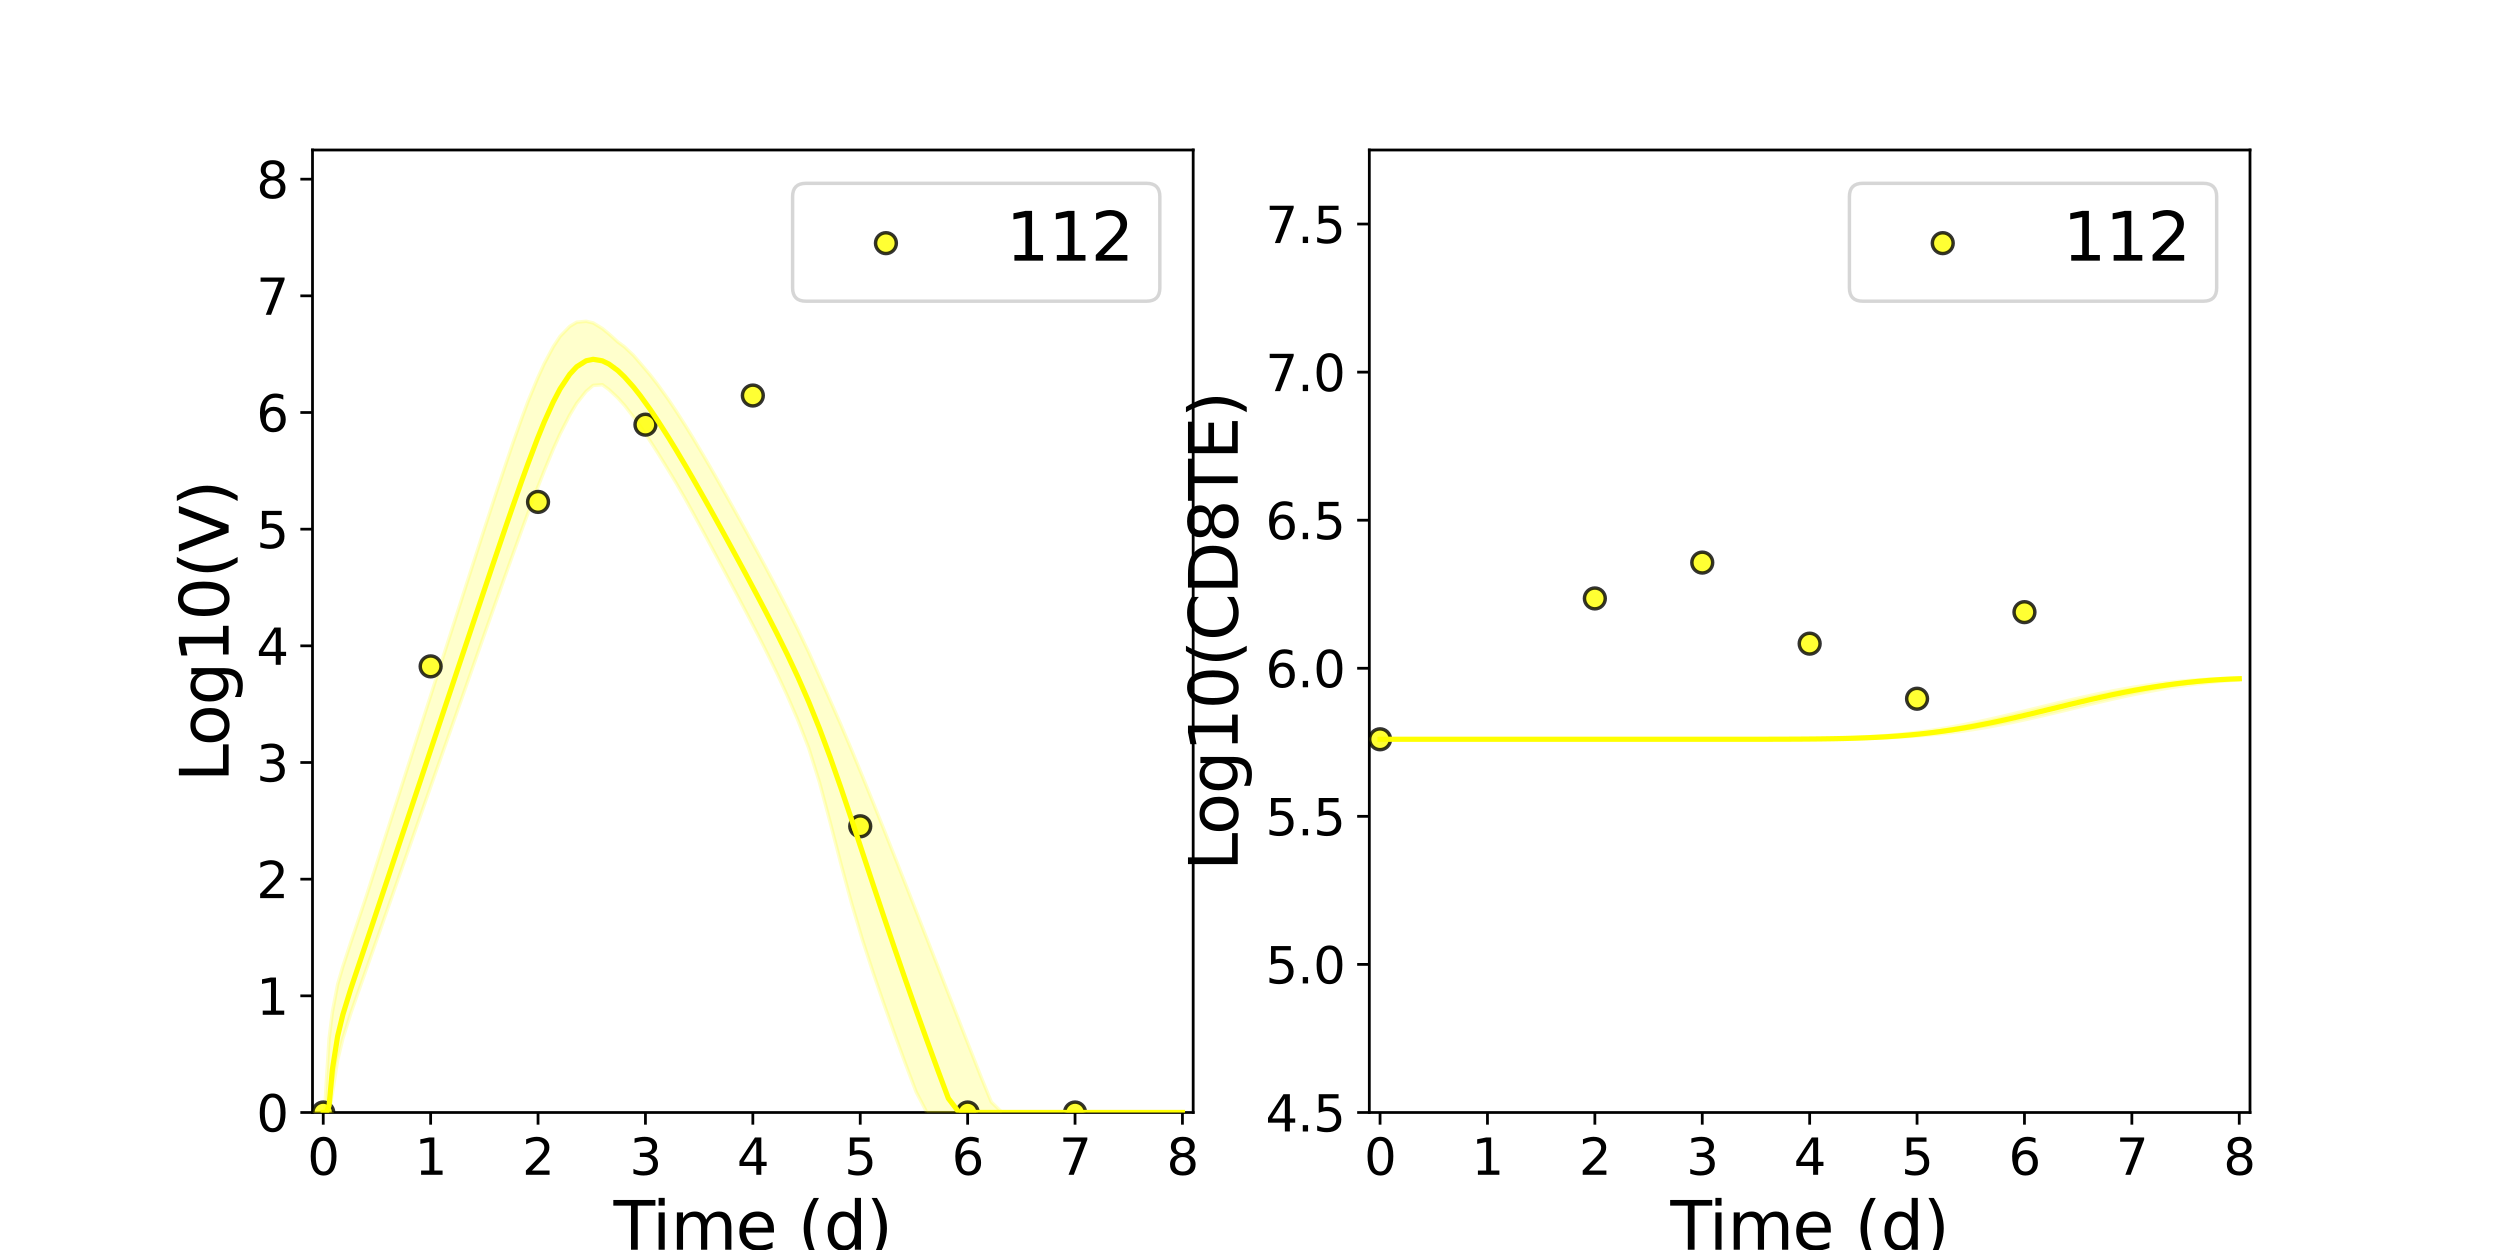 <?xml version="1.0" encoding="utf-8" standalone="no"?>
<!DOCTYPE svg PUBLIC "-//W3C//DTD SVG 1.1//EN"
  "http://www.w3.org/Graphics/SVG/1.1/DTD/svg11.dtd">
<svg xmlns:xlink="http://www.w3.org/1999/xlink" width="720pt" height="360pt" viewBox="0 0 720 360" xmlns="http://www.w3.org/2000/svg" version="1.1">
 <defs>
  <style type="text/css">*{stroke-linejoin: round; stroke-linecap: butt}</style>
 </defs>
 <g id="figure_1">
  <g id="patch_1">
   <path d="M 0 360 
L 720 360 
L 720 0 
L 0 0 
z
" style="fill: #ffffff"/>
  </g>
  <g id="axes_1">
   <g id="patch_2">
    <path d="M 90 320.4 
L 343.636 320.4 
L 343.636 43.2 
L 90 43.2 
z
" style="fill: #ffffff"/>
   </g>
   <g id="matplotlib.axis_1">
    <g id="xtick_1">
     <g id="line2d_1">
      <defs>
       <path id="m3a9ca59be4" d="M 0 0 
L 0 3.5 
" style="stroke: #000000; stroke-width: 0.8"/>
      </defs>
      <g>
       <use xlink:href="#m3a9ca59be4" x="93.093" y="320.4" style="stroke: #000000; stroke-width: 0.8"/>
      </g>
     </g>
     <g id="text_1">
      <!-- 0 -->
      <g transform="translate(88.512 338.342) scale(0.144 -0.144)">
       <defs>
        <path id="DejaVuSans-30" d="M 2034 4250 
Q 1547 4250 1301 3770 
Q 1056 3291 1056 2328 
Q 1056 1369 1301 889 
Q 1547 409 2034 409 
Q 2525 409 2770 889 
Q 3016 1369 3016 2328 
Q 3016 3291 2770 3770 
Q 2525 4250 2034 4250 
z
M 2034 4750 
Q 2819 4750 3233 4129 
Q 3647 3509 3647 2328 
Q 3647 1150 3233 529 
Q 2819 -91 2034 -91 
Q 1250 -91 836 529 
Q 422 1150 422 2328 
Q 422 3509 836 4129 
Q 1250 4750 2034 4750 
z
" transform="scale(0.016)"/>
       </defs>
       <use xlink:href="#DejaVuSans-30"/>
      </g>
     </g>
    </g>
    <g id="xtick_2">
     <g id="line2d_2">
      <g>
       <use xlink:href="#m3a9ca59be4" x="124.024" y="320.4" style="stroke: #000000; stroke-width: 0.8"/>
      </g>
     </g>
     <g id="text_2">
      <!-- 1 -->
      <g transform="translate(119.443 338.342) scale(0.144 -0.144)">
       <defs>
        <path id="DejaVuSans-31" d="M 794 531 
L 1825 531 
L 1825 4091 
L 703 3866 
L 703 4441 
L 1819 4666 
L 2450 4666 
L 2450 531 
L 3481 531 
L 3481 0 
L 794 0 
L 794 531 
z
" transform="scale(0.016)"/>
       </defs>
       <use xlink:href="#DejaVuSans-31"/>
      </g>
     </g>
    </g>
    <g id="xtick_3">
     <g id="line2d_3">
      <g>
       <use xlink:href="#m3a9ca59be4" x="154.956" y="320.4" style="stroke: #000000; stroke-width: 0.8"/>
      </g>
     </g>
     <g id="text_3">
      <!-- 2 -->
      <g transform="translate(150.375 338.342) scale(0.144 -0.144)">
       <defs>
        <path id="DejaVuSans-32" d="M 1228 531 
L 3431 531 
L 3431 0 
L 469 0 
L 469 531 
Q 828 903 1448 1529 
Q 2069 2156 2228 2338 
Q 2531 2678 2651 2914 
Q 2772 3150 2772 3378 
Q 2772 3750 2511 3984 
Q 2250 4219 1831 4219 
Q 1534 4219 1204 4116 
Q 875 4013 500 3803 
L 500 4441 
Q 881 4594 1212 4672 
Q 1544 4750 1819 4750 
Q 2544 4750 2975 4387 
Q 3406 4025 3406 3419 
Q 3406 3131 3298 2873 
Q 3191 2616 2906 2266 
Q 2828 2175 2409 1742 
Q 1991 1309 1228 531 
z
" transform="scale(0.016)"/>
       </defs>
       <use xlink:href="#DejaVuSans-32"/>
      </g>
     </g>
    </g>
    <g id="xtick_4">
     <g id="line2d_4">
      <g>
       <use xlink:href="#m3a9ca59be4" x="185.887" y="320.4" style="stroke: #000000; stroke-width: 0.8"/>
      </g>
     </g>
     <g id="text_4">
      <!-- 3 -->
      <g transform="translate(181.306 338.342) scale(0.144 -0.144)">
       <defs>
        <path id="DejaVuSans-33" d="M 2597 2516 
Q 3050 2419 3304 2112 
Q 3559 1806 3559 1356 
Q 3559 666 3084 287 
Q 2609 -91 1734 -91 
Q 1441 -91 1130 -33 
Q 819 25 488 141 
L 488 750 
Q 750 597 1062 519 
Q 1375 441 1716 441 
Q 2309 441 2620 675 
Q 2931 909 2931 1356 
Q 2931 1769 2642 2001 
Q 2353 2234 1838 2234 
L 1294 2234 
L 1294 2753 
L 1863 2753 
Q 2328 2753 2575 2939 
Q 2822 3125 2822 3475 
Q 2822 3834 2567 4026 
Q 2313 4219 1838 4219 
Q 1578 4219 1281 4162 
Q 984 4106 628 3988 
L 628 4550 
Q 988 4650 1302 4700 
Q 1616 4750 1894 4750 
Q 2613 4750 3031 4423 
Q 3450 4097 3450 3541 
Q 3450 3153 3228 2886 
Q 3006 2619 2597 2516 
z
" transform="scale(0.016)"/>
       </defs>
       <use xlink:href="#DejaVuSans-33"/>
      </g>
     </g>
    </g>
    <g id="xtick_5">
     <g id="line2d_5">
      <g>
       <use xlink:href="#m3a9ca59be4" x="216.818" y="320.4" style="stroke: #000000; stroke-width: 0.8"/>
      </g>
     </g>
     <g id="text_5">
      <!-- 4 -->
      <g transform="translate(212.237 338.342) scale(0.144 -0.144)">
       <defs>
        <path id="DejaVuSans-34" d="M 2419 4116 
L 825 1625 
L 2419 1625 
L 2419 4116 
z
M 2253 4666 
L 3047 4666 
L 3047 1625 
L 3713 1625 
L 3713 1100 
L 3047 1100 
L 3047 0 
L 2419 0 
L 2419 1100 
L 313 1100 
L 313 1709 
L 2253 4666 
z
" transform="scale(0.016)"/>
       </defs>
       <use xlink:href="#DejaVuSans-34"/>
      </g>
     </g>
    </g>
    <g id="xtick_6">
     <g id="line2d_6">
      <g>
       <use xlink:href="#m3a9ca59be4" x="247.749" y="320.4" style="stroke: #000000; stroke-width: 0.8"/>
      </g>
     </g>
     <g id="text_6">
      <!-- 5 -->
      <g transform="translate(243.168 338.342) scale(0.144 -0.144)">
       <defs>
        <path id="DejaVuSans-35" d="M 691 4666 
L 3169 4666 
L 3169 4134 
L 1269 4134 
L 1269 2991 
Q 1406 3038 1543 3061 
Q 1681 3084 1819 3084 
Q 2600 3084 3056 2656 
Q 3513 2228 3513 1497 
Q 3513 744 3044 326 
Q 2575 -91 1722 -91 
Q 1428 -91 1123 -41 
Q 819 9 494 109 
L 494 744 
Q 775 591 1075 516 
Q 1375 441 1709 441 
Q 2250 441 2565 725 
Q 2881 1009 2881 1497 
Q 2881 1984 2565 2268 
Q 2250 2553 1709 2553 
Q 1456 2553 1204 2497 
Q 953 2441 691 2322 
L 691 4666 
z
" transform="scale(0.016)"/>
       </defs>
       <use xlink:href="#DejaVuSans-35"/>
      </g>
     </g>
    </g>
    <g id="xtick_7">
     <g id="line2d_7">
      <g>
       <use xlink:href="#m3a9ca59be4" x="278.681" y="320.4" style="stroke: #000000; stroke-width: 0.8"/>
      </g>
     </g>
     <g id="text_7">
      <!-- 6 -->
      <g transform="translate(274.1 338.342) scale(0.144 -0.144)">
       <defs>
        <path id="DejaVuSans-36" d="M 2113 2584 
Q 1688 2584 1439 2293 
Q 1191 2003 1191 1497 
Q 1191 994 1439 701 
Q 1688 409 2113 409 
Q 2538 409 2786 701 
Q 3034 994 3034 1497 
Q 3034 2003 2786 2293 
Q 2538 2584 2113 2584 
z
M 3366 4563 
L 3366 3988 
Q 3128 4100 2886 4159 
Q 2644 4219 2406 4219 
Q 1781 4219 1451 3797 
Q 1122 3375 1075 2522 
Q 1259 2794 1537 2939 
Q 1816 3084 2150 3084 
Q 2853 3084 3261 2657 
Q 3669 2231 3669 1497 
Q 3669 778 3244 343 
Q 2819 -91 2113 -91 
Q 1303 -91 875 529 
Q 447 1150 447 2328 
Q 447 3434 972 4092 
Q 1497 4750 2381 4750 
Q 2619 4750 2861 4703 
Q 3103 4656 3366 4563 
z
" transform="scale(0.016)"/>
       </defs>
       <use xlink:href="#DejaVuSans-36"/>
      </g>
     </g>
    </g>
    <g id="xtick_8">
     <g id="line2d_8">
      <g>
       <use xlink:href="#m3a9ca59be4" x="309.612" y="320.4" style="stroke: #000000; stroke-width: 0.8"/>
      </g>
     </g>
     <g id="text_8">
      <!-- 7 -->
      <g transform="translate(305.031 338.342) scale(0.144 -0.144)">
       <defs>
        <path id="DejaVuSans-37" d="M 525 4666 
L 3525 4666 
L 3525 4397 
L 1831 0 
L 1172 0 
L 2766 4134 
L 525 4134 
L 525 4666 
z
" transform="scale(0.016)"/>
       </defs>
       <use xlink:href="#DejaVuSans-37"/>
      </g>
     </g>
    </g>
    <g id="xtick_9">
     <g id="line2d_9">
      <g>
       <use xlink:href="#m3a9ca59be4" x="340.543" y="320.4" style="stroke: #000000; stroke-width: 0.8"/>
      </g>
     </g>
     <g id="text_9">
      <!-- 8 -->
      <g transform="translate(335.962 338.342) scale(0.144 -0.144)">
       <defs>
        <path id="DejaVuSans-38" d="M 2034 2216 
Q 1584 2216 1326 1975 
Q 1069 1734 1069 1313 
Q 1069 891 1326 650 
Q 1584 409 2034 409 
Q 2484 409 2743 651 
Q 3003 894 3003 1313 
Q 3003 1734 2745 1975 
Q 2488 2216 2034 2216 
z
M 1403 2484 
Q 997 2584 770 2862 
Q 544 3141 544 3541 
Q 544 4100 942 4425 
Q 1341 4750 2034 4750 
Q 2731 4750 3128 4425 
Q 3525 4100 3525 3541 
Q 3525 3141 3298 2862 
Q 3072 2584 2669 2484 
Q 3125 2378 3379 2068 
Q 3634 1759 3634 1313 
Q 3634 634 3220 271 
Q 2806 -91 2034 -91 
Q 1263 -91 848 271 
Q 434 634 434 1313 
Q 434 1759 690 2068 
Q 947 2378 1403 2484 
z
M 1172 3481 
Q 1172 3119 1398 2916 
Q 1625 2713 2034 2713 
Q 2441 2713 2670 2916 
Q 2900 3119 2900 3481 
Q 2900 3844 2670 4047 
Q 2441 4250 2034 4250 
Q 1625 4250 1398 4047 
Q 1172 3844 1172 3481 
z
" transform="scale(0.016)"/>
       </defs>
       <use xlink:href="#DejaVuSans-38"/>
      </g>
     </g>
    </g>
    <g id="text_10">
     <!-- Time (d) -->
     <g transform="translate(176.693 359.925) scale(0.192 -0.192)">
      <defs>
       <path id="DejaVuSans-54" d="M -19 4666 
L 3928 4666 
L 3928 4134 
L 2272 4134 
L 2272 0 
L 1638 0 
L 1638 4134 
L -19 4134 
L -19 4666 
z
" transform="scale(0.016)"/>
       <path id="DejaVuSans-69" d="M 603 3500 
L 1178 3500 
L 1178 0 
L 603 0 
L 603 3500 
z
M 603 4863 
L 1178 4863 
L 1178 4134 
L 603 4134 
L 603 4863 
z
" transform="scale(0.016)"/>
       <path id="DejaVuSans-6d" d="M 3328 2828 
Q 3544 3216 3844 3400 
Q 4144 3584 4550 3584 
Q 5097 3584 5394 3201 
Q 5691 2819 5691 2113 
L 5691 0 
L 5113 0 
L 5113 2094 
Q 5113 2597 4934 2840 
Q 4756 3084 4391 3084 
Q 3944 3084 3684 2787 
Q 3425 2491 3425 1978 
L 3425 0 
L 2847 0 
L 2847 2094 
Q 2847 2600 2669 2842 
Q 2491 3084 2119 3084 
Q 1678 3084 1418 2786 
Q 1159 2488 1159 1978 
L 1159 0 
L 581 0 
L 581 3500 
L 1159 3500 
L 1159 2956 
Q 1356 3278 1631 3431 
Q 1906 3584 2284 3584 
Q 2666 3584 2933 3390 
Q 3200 3197 3328 2828 
z
" transform="scale(0.016)"/>
       <path id="DejaVuSans-65" d="M 3597 1894 
L 3597 1613 
L 953 1613 
Q 991 1019 1311 708 
Q 1631 397 2203 397 
Q 2534 397 2845 478 
Q 3156 559 3463 722 
L 3463 178 
Q 3153 47 2828 -22 
Q 2503 -91 2169 -91 
Q 1331 -91 842 396 
Q 353 884 353 1716 
Q 353 2575 817 3079 
Q 1281 3584 2069 3584 
Q 2775 3584 3186 3129 
Q 3597 2675 3597 1894 
z
M 3022 2063 
Q 3016 2534 2758 2815 
Q 2500 3097 2075 3097 
Q 1594 3097 1305 2825 
Q 1016 2553 972 2059 
L 3022 2063 
z
" transform="scale(0.016)"/>
       <path id="DejaVuSans-20" transform="scale(0.016)"/>
       <path id="DejaVuSans-28" d="M 1984 4856 
Q 1566 4138 1362 3434 
Q 1159 2731 1159 2009 
Q 1159 1288 1364 580 
Q 1569 -128 1984 -844 
L 1484 -844 
Q 1016 -109 783 600 
Q 550 1309 550 2009 
Q 550 2706 781 3412 
Q 1013 4119 1484 4856 
L 1984 4856 
z
" transform="scale(0.016)"/>
       <path id="DejaVuSans-64" d="M 2906 2969 
L 2906 4863 
L 3481 4863 
L 3481 0 
L 2906 0 
L 2906 525 
Q 2725 213 2448 61 
Q 2172 -91 1784 -91 
Q 1150 -91 751 415 
Q 353 922 353 1747 
Q 353 2572 751 3078 
Q 1150 3584 1784 3584 
Q 2172 3584 2448 3432 
Q 2725 3281 2906 2969 
z
M 947 1747 
Q 947 1113 1208 752 
Q 1469 391 1925 391 
Q 2381 391 2643 752 
Q 2906 1113 2906 1747 
Q 2906 2381 2643 2742 
Q 2381 3103 1925 3103 
Q 1469 3103 1208 2742 
Q 947 2381 947 1747 
z
" transform="scale(0.016)"/>
       <path id="DejaVuSans-29" d="M 513 4856 
L 1013 4856 
Q 1481 4119 1714 3412 
Q 1947 2706 1947 2009 
Q 1947 1309 1714 600 
Q 1481 -109 1013 -844 
L 513 -844 
Q 928 -128 1133 580 
Q 1338 1288 1338 2009 
Q 1338 2731 1133 3434 
Q 928 4138 513 4856 
z
" transform="scale(0.016)"/>
      </defs>
      <use xlink:href="#DejaVuSans-54"/>
      <use xlink:href="#DejaVuSans-69" x="57.959"/>
      <use xlink:href="#DejaVuSans-6d" x="85.742"/>
      <use xlink:href="#DejaVuSans-65" x="183.154"/>
      <use xlink:href="#DejaVuSans-20" x="244.678"/>
      <use xlink:href="#DejaVuSans-28" x="276.465"/>
      <use xlink:href="#DejaVuSans-64" x="315.479"/>
      <use xlink:href="#DejaVuSans-29" x="378.955"/>
     </g>
    </g>
   </g>
   <g id="matplotlib.axis_2">
    <g id="ytick_1">
     <g id="line2d_10">
      <defs>
       <path id="m7d54267ff4" d="M 0 0 
L -3.5 0 
" style="stroke: #000000; stroke-width: 0.8"/>
      </defs>
      <g>
       <use xlink:href="#m7d54267ff4" x="90" y="320.4" style="stroke: #000000; stroke-width: 0.8"/>
      </g>
     </g>
     <g id="text_11">
      <!-- 0 -->
      <g transform="translate(73.838 325.871) scale(0.144 -0.144)">
       <use xlink:href="#DejaVuSans-30"/>
      </g>
     </g>
    </g>
    <g id="ytick_2">
     <g id="line2d_11">
      <g>
       <use xlink:href="#m7d54267ff4" x="90" y="286.8" style="stroke: #000000; stroke-width: 0.8"/>
      </g>
     </g>
     <g id="text_12">
      <!-- 1 -->
      <g transform="translate(73.838 292.271) scale(0.144 -0.144)">
       <use xlink:href="#DejaVuSans-31"/>
      </g>
     </g>
    </g>
    <g id="ytick_3">
     <g id="line2d_12">
      <g>
       <use xlink:href="#m7d54267ff4" x="90" y="253.2" style="stroke: #000000; stroke-width: 0.8"/>
      </g>
     </g>
     <g id="text_13">
      <!-- 2 -->
      <g transform="translate(73.838 258.671) scale(0.144 -0.144)">
       <use xlink:href="#DejaVuSans-32"/>
      </g>
     </g>
    </g>
    <g id="ytick_4">
     <g id="line2d_13">
      <g>
       <use xlink:href="#m7d54267ff4" x="90" y="219.6" style="stroke: #000000; stroke-width: 0.8"/>
      </g>
     </g>
     <g id="text_14">
      <!-- 3 -->
      <g transform="translate(73.838 225.071) scale(0.144 -0.144)">
       <use xlink:href="#DejaVuSans-33"/>
      </g>
     </g>
    </g>
    <g id="ytick_5">
     <g id="line2d_14">
      <g>
       <use xlink:href="#m7d54267ff4" x="90" y="186" style="stroke: #000000; stroke-width: 0.8"/>
      </g>
     </g>
     <g id="text_15">
      <!-- 4 -->
      <g transform="translate(73.838 191.471) scale(0.144 -0.144)">
       <use xlink:href="#DejaVuSans-34"/>
      </g>
     </g>
    </g>
    <g id="ytick_6">
     <g id="line2d_15">
      <g>
       <use xlink:href="#m7d54267ff4" x="90" y="152.4" style="stroke: #000000; stroke-width: 0.8"/>
      </g>
     </g>
     <g id="text_16">
      <!-- 5 -->
      <g transform="translate(73.838 157.871) scale(0.144 -0.144)">
       <use xlink:href="#DejaVuSans-35"/>
      </g>
     </g>
    </g>
    <g id="ytick_7">
     <g id="line2d_16">
      <g>
       <use xlink:href="#m7d54267ff4" x="90" y="118.8" style="stroke: #000000; stroke-width: 0.8"/>
      </g>
     </g>
     <g id="text_17">
      <!-- 6 -->
      <g transform="translate(73.838 124.271) scale(0.144 -0.144)">
       <use xlink:href="#DejaVuSans-36"/>
      </g>
     </g>
    </g>
    <g id="ytick_8">
     <g id="line2d_17">
      <g>
       <use xlink:href="#m7d54267ff4" x="90" y="85.2" style="stroke: #000000; stroke-width: 0.8"/>
      </g>
     </g>
     <g id="text_18">
      <!-- 7 -->
      <g transform="translate(73.838 90.671) scale(0.144 -0.144)">
       <use xlink:href="#DejaVuSans-37"/>
      </g>
     </g>
    </g>
    <g id="ytick_9">
     <g id="line2d_18">
      <g>
       <use xlink:href="#m7d54267ff4" x="90" y="51.6" style="stroke: #000000; stroke-width: 0.8"/>
      </g>
     </g>
     <g id="text_19">
      <!-- 8 -->
      <g transform="translate(73.838 57.071) scale(0.144 -0.144)">
       <use xlink:href="#DejaVuSans-38"/>
      </g>
     </g>
    </g>
    <g id="text_20">
     <!-- Log10(V) -->
     <g transform="translate(65.845 225.224) rotate(-90) scale(0.192 -0.192)">
      <defs>
       <path id="DejaVuSans-4c" d="M 628 4666 
L 1259 4666 
L 1259 531 
L 3531 531 
L 3531 0 
L 628 0 
L 628 4666 
z
" transform="scale(0.016)"/>
       <path id="DejaVuSans-6f" d="M 1959 3097 
Q 1497 3097 1228 2736 
Q 959 2375 959 1747 
Q 959 1119 1226 758 
Q 1494 397 1959 397 
Q 2419 397 2687 759 
Q 2956 1122 2956 1747 
Q 2956 2369 2687 2733 
Q 2419 3097 1959 3097 
z
M 1959 3584 
Q 2709 3584 3137 3096 
Q 3566 2609 3566 1747 
Q 3566 888 3137 398 
Q 2709 -91 1959 -91 
Q 1206 -91 779 398 
Q 353 888 353 1747 
Q 353 2609 779 3096 
Q 1206 3584 1959 3584 
z
" transform="scale(0.016)"/>
       <path id="DejaVuSans-67" d="M 2906 1791 
Q 2906 2416 2648 2759 
Q 2391 3103 1925 3103 
Q 1463 3103 1205 2759 
Q 947 2416 947 1791 
Q 947 1169 1205 825 
Q 1463 481 1925 481 
Q 2391 481 2648 825 
Q 2906 1169 2906 1791 
z
M 3481 434 
Q 3481 -459 3084 -895 
Q 2688 -1331 1869 -1331 
Q 1566 -1331 1297 -1286 
Q 1028 -1241 775 -1147 
L 775 -588 
Q 1028 -725 1275 -790 
Q 1522 -856 1778 -856 
Q 2344 -856 2625 -561 
Q 2906 -266 2906 331 
L 2906 616 
Q 2728 306 2450 153 
Q 2172 0 1784 0 
Q 1141 0 747 490 
Q 353 981 353 1791 
Q 353 2603 747 3093 
Q 1141 3584 1784 3584 
Q 2172 3584 2450 3431 
Q 2728 3278 2906 2969 
L 2906 3500 
L 3481 3500 
L 3481 434 
z
" transform="scale(0.016)"/>
       <path id="DejaVuSans-56" d="M 1831 0 
L 50 4666 
L 709 4666 
L 2188 738 
L 3669 4666 
L 4325 4666 
L 2547 0 
L 1831 0 
z
" transform="scale(0.016)"/>
      </defs>
      <use xlink:href="#DejaVuSans-4c"/>
      <use xlink:href="#DejaVuSans-6f" x="53.963"/>
      <use xlink:href="#DejaVuSans-67" x="115.145"/>
      <use xlink:href="#DejaVuSans-31" x="178.621"/>
      <use xlink:href="#DejaVuSans-30" x="242.244"/>
      <use xlink:href="#DejaVuSans-28" x="305.867"/>
      <use xlink:href="#DejaVuSans-56" x="344.881"/>
      <use xlink:href="#DejaVuSans-29" x="413.289"/>
     </g>
    </g>
   </g>
   <g id="patch_3">
    <path d="M 90 320.4 
L 90 43.2 
" style="fill: none; stroke: #000000; stroke-width: 0.8; stroke-linejoin: miter; stroke-linecap: square"/>
   </g>
   <g id="patch_4">
    <path d="M 343.636 320.4 
L 343.636 43.2 
" style="fill: none; stroke: #000000; stroke-width: 0.8; stroke-linejoin: miter; stroke-linecap: square"/>
   </g>
   <g id="patch_5">
    <path d="M 90 320.4 
L 343.636 320.4 
" style="fill: none; stroke: #000000; stroke-width: 0.8; stroke-linejoin: miter; stroke-linecap: square"/>
   </g>
   <g id="patch_6">
    <path d="M 90 43.2 
L 343.636 43.2 
" style="fill: none; stroke: #000000; stroke-width: 0.8; stroke-linejoin: miter; stroke-linecap: square"/>
   </g>
   <g id="PolyCollection_1">
    <defs>
     <path id="m9bc7139d21" d="M 93.093 -39.6 
L 93.093 -39.6 
L 93.097 -39.6 
L 93.132 -39.6 
L 93.482 -39.6 
L 93.98 -39.6 
L 94.78 -39.6 
L 95.738 -45.103 
L 97.237 -54.7 
L 98.736 -60.885 
L 101.045 -68.227 
L 102.867 -73.43 
L 105.568 -81.056 
L 107.449 -86.377 
L 110.128 -93.971 
L 112.042 -99.406 
L 114.94 -107.631 
L 116.794 -112.895 
L 119.27 -119.923 
L 121.178 -125.34 
L 123.838 -132.89 
L 125.715 -138.217 
L 128.173 -145.193 
L 130.071 -150.578 
L 132.677 -157.968 
L 134.534 -163.234 
L 136.944 -170.06 
L 138.822 -175.371 
L 141.376 -182.583 
L 143.226 -187.792 
L 145.926 -195.358 
L 147.733 -200.391 
L 150.199 -207.191 
L 152.081 -212.286 
L 154.803 -219.492 
L 156.735 -224.397 
L 159.338 -230.661 
L 161.304 -235.041 
L 164.081 -240.473 
L 166.08 -243.836 
L 168.809 -247.289 
L 170.842 -249.006 
L 173.468 -249.21 
L 175.384 -247.795 
L 177.924 -245.407 
L 179.813 -243.317 
L 182.436 -239.944 
L 184.374 -237.254 
L 187.32 -232.858 
L 189.511 -229.446 
L 192.604 -224.415 
L 194.729 -220.877 
L 197.451 -216.158 
L 199.526 -212.377 
L 202.619 -206.685 
L 204.59 -203.033 
L 207.683 -197.278 
L 209.688 -193.526 
L 212.781 -187.7 
L 214.964 -183.56 
L 218.057 -177.596 
L 220.544 -172.672 
L 223.637 -166.342 
L 226.73 -159.665 
L 229.823 -152.527 
L 232.916 -144.548 
L 236.009 -134.697 
L 239.102 -123.14 
L 242.196 -111.18 
L 245.289 -99.755 
L 248.382 -89.349 
L 251.475 -79.855 
L 254.568 -70.849 
L 257.661 -62.165 
L 260.754 -53.705 
L 263.847 -45.535 
L 266.941 -39.6 
L 270.034 -39.6 
L 273.127 -39.6 
L 276.22 -39.6 
L 279.313 -39.6 
L 282.406 -39.6 
L 285.499 -39.6 
L 288.592 -39.6 
L 291.686 -39.6 
L 294.779 -39.6 
L 297.872 -39.6 
L 300.965 -39.6 
L 304.058 -39.6 
L 307.151 -39.6 
L 310.244 -39.6 
L 313.337 -39.6 
L 316.431 -39.6 
L 319.524 -39.6 
L 322.617 -39.6 
L 325.71 -39.6 
L 328.803 -39.6 
L 331.896 -39.6 
L 334.989 -39.6 
L 338.082 -39.6 
L 340.543 -39.6 
L 340.543 -39.6 
L 340.543 -39.6 
L 338.082 -39.6 
L 334.989 -39.6 
L 331.896 -39.6 
L 328.803 -39.6 
L 325.71 -39.6 
L 322.617 -39.6 
L 319.524 -39.6 
L 316.431 -39.6 
L 313.337 -39.6 
L 310.244 -39.6 
L 307.151 -39.6 
L 304.058 -39.6 
L 300.965 -39.6 
L 297.872 -39.6 
L 294.779 -39.6 
L 291.686 -39.6 
L 288.592 -39.6 
L 285.499 -42.617 
L 282.406 -50.171 
L 279.313 -58.051 
L 276.22 -65.947 
L 273.127 -73.855 
L 270.034 -81.767 
L 266.941 -89.677 
L 263.847 -97.575 
L 260.754 -105.452 
L 257.661 -113.297 
L 254.568 -121.097 
L 251.475 -128.83 
L 248.382 -136.437 
L 245.289 -143.94 
L 242.196 -151.221 
L 239.102 -158.261 
L 236.009 -165.243 
L 232.916 -172.153 
L 229.823 -178.625 
L 226.73 -184.787 
L 223.637 -190.745 
L 220.544 -196.572 
L 218.057 -201.197 
L 214.964 -206.877 
L 212.781 -210.839 
L 209.688 -216.402 
L 207.683 -219.963 
L 204.59 -225.376 
L 202.619 -228.777 
L 199.526 -233.972 
L 197.451 -237.342 
L 194.729 -241.603 
L 192.604 -244.796 
L 189.511 -249.113 
L 187.32 -251.941 
L 184.374 -255.421 
L 182.436 -257.667 
L 179.813 -260.144 
L 177.924 -261.532 
L 175.384 -263.826 
L 173.468 -265.395 
L 170.842 -266.997 
L 168.809 -267.469 
L 166.08 -267.204 
L 164.081 -265.992 
L 161.304 -263.125 
L 159.338 -260.137 
L 156.735 -255.257 
L 154.803 -251.011 
L 152.081 -244.448 
L 150.199 -239.358 
L 147.733 -232.438 
L 145.926 -227.11 
L 143.226 -219.052 
L 141.376 -213.404 
L 138.822 -205.583 
L 136.944 -199.78 
L 134.534 -192.33 
L 132.677 -186.55 
L 130.071 -178.462 
L 128.173 -172.55 
L 125.715 -164.908 
L 123.838 -159.046 
L 121.178 -150.772 
L 119.27 -144.821 
L 116.794 -137.112 
L 114.94 -131.313 
L 112.042 -122.294 
L 110.128 -116.325 
L 107.449 -107.967 
L 105.568 -102.091 
L 102.867 -94.018 
L 101.045 -88.644 
L 98.736 -81.613 
L 97.237 -76.474 
L 95.738 -68.594 
L 94.78 -60.853 
L 93.98 -48.354 
L 93.482 -39.6 
L 93.132 -39.6 
L 93.097 -39.6 
L 93.093 -39.6 
z
" style="stroke: #ffff00; stroke-opacity: 0.2"/>
    </defs>
    <g clip-path="url(#p26c4bcfb1f)">
     <use xlink:href="#m9bc7139d21" x="0" y="360" style="fill: #ffff00; fill-opacity: 0.2; stroke: #ffff00; stroke-opacity: 0.2"/>
    </g>
   </g>
   <g id="legend_1">
    <g id="patch_7">
     <path d="M 232.108 86.742 
L 330.196 86.742 
Q 334.036 86.742 334.036 82.902 
L 334.036 56.64 
Q 334.036 52.8 330.196 52.8 
L 232.108 52.8 
Q 228.268 52.8 228.268 56.64 
L 228.268 82.902 
Q 228.268 86.742 232.108 86.742 
z
" style="fill: #ffffff; opacity: 0.8; stroke: #cccccc; stroke-linejoin: miter"/>
    </g>
    <g id="PathCollection_1">
     <defs>
      <path id="m2c9cebf9ae" d="M 0 3 
C 0.796 3 1.559 2.684 2.121 2.121 
C 2.684 1.559 3 0.796 3 0 
C 3 -0.796 2.684 -1.559 2.121 -2.121 
C 1.559 -2.684 0.796 -3 0 -3 
C -0.796 -3 -1.559 -2.684 -2.121 -2.121 
C -2.684 -1.559 -3 -0.796 -3 0 
C -3 0.796 -2.684 1.559 -2.121 2.121 
C -1.559 2.684 -0.796 3 0 3 
z
" style="stroke: #000000; stroke-opacity: 0.8"/>
     </defs>
     <g>
      <use xlink:href="#m2c9cebf9ae" x="255.148" y="70.029" style="fill: #ffff00; fill-opacity: 0.8; stroke: #000000; stroke-opacity: 0.8"/>
     </g>
    </g>
    <g id="text_21">
     <!-- 112 -->
     <g transform="translate(289.708 75.069) scale(0.192 -0.192)">
      <use xlink:href="#DejaVuSans-31"/>
      <use xlink:href="#DejaVuSans-31" x="63.623"/>
      <use xlink:href="#DejaVuSans-32" x="127.246"/>
     </g>
    </g>
   </g>
   <g id="PathCollection_2">
    <g clip-path="url(#p26c4bcfb1f)">
     <use xlink:href="#m2c9cebf9ae" x="93.093" y="320.4" style="fill: #ffff00; fill-opacity: 0.8; stroke: #000000; stroke-opacity: 0.8"/>
     <use xlink:href="#m2c9cebf9ae" x="124.024" y="191.916" style="fill: #ffff00; fill-opacity: 0.8; stroke: #000000; stroke-opacity: 0.8"/>
     <use xlink:href="#m2c9cebf9ae" x="154.956" y="144.554" style="fill: #ffff00; fill-opacity: 0.8; stroke: #000000; stroke-opacity: 0.8"/>
     <use xlink:href="#m2c9cebf9ae" x="185.887" y="122.308" style="fill: #ffff00; fill-opacity: 0.8; stroke: #000000; stroke-opacity: 0.8"/>
     <use xlink:href="#m2c9cebf9ae" x="216.818" y="113.913" style="fill: #ffff00; fill-opacity: 0.8; stroke: #000000; stroke-opacity: 0.8"/>
     <use xlink:href="#m2c9cebf9ae" x="247.749" y="237.969" style="fill: #ffff00; fill-opacity: 0.8; stroke: #000000; stroke-opacity: 0.8"/>
     <use xlink:href="#m2c9cebf9ae" x="278.681" y="320.4" style="fill: #ffff00; fill-opacity: 0.8; stroke: #000000; stroke-opacity: 0.8"/>
     <use xlink:href="#m2c9cebf9ae" x="309.612" y="320.4" style="fill: #ffff00; fill-opacity: 0.8; stroke: #000000; stroke-opacity: 0.8"/>
    </g>
   </g>
   <g id="line2d_19">
    <path d="M 93.093 320.4 
L 93.097 320.4 
L 93.132 320.4 
L 93.482 320.4 
L 93.98 320.4 
L 94.78 318.405 
L 95.738 307.914 
L 97.237 298.441 
L 98.736 292.24 
L 101.045 284.736 
L 102.867 279.303 
L 105.568 271.245 
L 107.449 265.644 
L 110.128 257.61 
L 112.042 251.897 
L 114.94 243.187 
L 116.794 237.656 
L 119.27 230.24 
L 121.178 224.547 
L 123.838 216.569 
L 125.715 210.972 
L 128.173 203.613 
L 130.071 197.956 
L 132.677 190.153 
L 134.534 184.625 
L 136.944 177.435 
L 138.822 171.863 
L 141.376 164.273 
L 143.226 158.826 
L 145.926 150.897 
L 147.733 145.686 
L 150.199 138.673 
L 152.081 133.481 
L 154.803 126.287 
L 156.735 121.533 
L 159.338 115.754 
L 161.304 111.994 
L 164.081 107.79 
L 166.08 105.627 
L 168.809 103.899 
L 170.842 103.48 
L 173.468 103.918 
L 175.384 104.845 
L 177.924 106.719 
L 179.813 108.517 
L 182.436 111.46 
L 184.374 113.917 
L 187.32 118.003 
L 189.511 121.268 
L 192.604 126.134 
L 194.729 129.611 
L 197.451 134.196 
L 199.526 137.768 
L 202.619 143.205 
L 204.59 146.709 
L 207.683 152.294 
L 209.688 155.939 
L 212.781 161.632 
L 214.964 165.673 
L 218.057 171.479 
L 220.544 176.208 
L 223.637 182.232 
L 226.73 188.481 
L 229.823 195.073 
L 232.916 202.145 
L 236.009 209.811 
L 239.102 218.104 
L 242.196 226.938 
L 245.289 236.132 
L 248.382 245.481 
L 251.475 254.826 
L 254.568 264.078 
L 257.661 273.194 
L 260.754 282.154 
L 263.847 290.949 
L 266.941 299.576 
L 270.034 308.036 
L 273.127 316.333 
L 276.22 320.4 
L 279.313 320.4 
L 282.406 320.4 
L 285.499 320.4 
L 288.592 320.4 
L 291.686 320.4 
L 294.779 320.4 
L 297.872 320.4 
L 300.965 320.4 
L 304.058 320.4 
L 307.151 320.4 
L 310.244 320.4 
L 313.337 320.4 
L 316.431 320.4 
L 319.524 320.4 
L 322.617 320.4 
L 325.71 320.4 
L 328.803 320.4 
L 331.896 320.4 
L 334.989 320.4 
L 338.082 320.4 
L 340.543 320.4 
" clip-path="url(#p26c4bcfb1f)" style="fill: none; stroke: #ffff00; stroke-width: 1.5; stroke-linecap: square"/>
   </g>
  </g>
  <g id="axes_2">
   <g id="patch_8">
    <path d="M 394.364 320.4 
L 648 320.4 
L 648 43.2 
L 394.364 43.2 
z
" style="fill: #ffffff"/>
   </g>
   <g id="matplotlib.axis_3">
    <g id="xtick_10">
     <g id="line2d_20">
      <g>
       <use xlink:href="#m3a9ca59be4" x="397.457" y="320.4" style="stroke: #000000; stroke-width: 0.8"/>
      </g>
     </g>
     <g id="text_22">
      <!-- 0 -->
      <g transform="translate(392.876 338.342) scale(0.144 -0.144)">
       <use xlink:href="#DejaVuSans-30"/>
      </g>
     </g>
    </g>
    <g id="xtick_11">
     <g id="line2d_21">
      <g>
       <use xlink:href="#m3a9ca59be4" x="428.388" y="320.4" style="stroke: #000000; stroke-width: 0.8"/>
      </g>
     </g>
     <g id="text_23">
      <!-- 1 -->
      <g transform="translate(423.807 338.342) scale(0.144 -0.144)">
       <use xlink:href="#DejaVuSans-31"/>
      </g>
     </g>
    </g>
    <g id="xtick_12">
     <g id="line2d_22">
      <g>
       <use xlink:href="#m3a9ca59be4" x="459.319" y="320.4" style="stroke: #000000; stroke-width: 0.8"/>
      </g>
     </g>
     <g id="text_24">
      <!-- 2 -->
      <g transform="translate(454.738 338.342) scale(0.144 -0.144)">
       <use xlink:href="#DejaVuSans-32"/>
      </g>
     </g>
    </g>
    <g id="xtick_13">
     <g id="line2d_23">
      <g>
       <use xlink:href="#m3a9ca59be4" x="490.251" y="320.4" style="stroke: #000000; stroke-width: 0.8"/>
      </g>
     </g>
     <g id="text_25">
      <!-- 3 -->
      <g transform="translate(485.67 338.342) scale(0.144 -0.144)">
       <use xlink:href="#DejaVuSans-33"/>
      </g>
     </g>
    </g>
    <g id="xtick_14">
     <g id="line2d_24">
      <g>
       <use xlink:href="#m3a9ca59be4" x="521.182" y="320.4" style="stroke: #000000; stroke-width: 0.8"/>
      </g>
     </g>
     <g id="text_26">
      <!-- 4 -->
      <g transform="translate(516.601 338.342) scale(0.144 -0.144)">
       <use xlink:href="#DejaVuSans-34"/>
      </g>
     </g>
    </g>
    <g id="xtick_15">
     <g id="line2d_25">
      <g>
       <use xlink:href="#m3a9ca59be4" x="552.113" y="320.4" style="stroke: #000000; stroke-width: 0.8"/>
      </g>
     </g>
     <g id="text_27">
      <!-- 5 -->
      <g transform="translate(547.532 338.342) scale(0.144 -0.144)">
       <use xlink:href="#DejaVuSans-35"/>
      </g>
     </g>
    </g>
    <g id="xtick_16">
     <g id="line2d_26">
      <g>
       <use xlink:href="#m3a9ca59be4" x="583.044" y="320.4" style="stroke: #000000; stroke-width: 0.8"/>
      </g>
     </g>
     <g id="text_28">
      <!-- 6 -->
      <g transform="translate(578.463 338.342) scale(0.144 -0.144)">
       <use xlink:href="#DejaVuSans-36"/>
      </g>
     </g>
    </g>
    <g id="xtick_17">
     <g id="line2d_27">
      <g>
       <use xlink:href="#m3a9ca59be4" x="613.976" y="320.4" style="stroke: #000000; stroke-width: 0.8"/>
      </g>
     </g>
     <g id="text_29">
      <!-- 7 -->
      <g transform="translate(609.395 338.342) scale(0.144 -0.144)">
       <use xlink:href="#DejaVuSans-37"/>
      </g>
     </g>
    </g>
    <g id="xtick_18">
     <g id="line2d_28">
      <g>
       <use xlink:href="#m3a9ca59be4" x="644.907" y="320.4" style="stroke: #000000; stroke-width: 0.8"/>
      </g>
     </g>
     <g id="text_30">
      <!-- 8 -->
      <g transform="translate(640.326 338.342) scale(0.144 -0.144)">
       <use xlink:href="#DejaVuSans-38"/>
      </g>
     </g>
    </g>
    <g id="text_31">
     <!-- Time (d) -->
     <g transform="translate(481.057 359.925) scale(0.192 -0.192)">
      <use xlink:href="#DejaVuSans-54"/>
      <use xlink:href="#DejaVuSans-69" x="57.959"/>
      <use xlink:href="#DejaVuSans-6d" x="85.742"/>
      <use xlink:href="#DejaVuSans-65" x="183.154"/>
      <use xlink:href="#DejaVuSans-20" x="244.678"/>
      <use xlink:href="#DejaVuSans-28" x="276.465"/>
      <use xlink:href="#DejaVuSans-64" x="315.479"/>
      <use xlink:href="#DejaVuSans-29" x="378.955"/>
     </g>
    </g>
   </g>
   <g id="matplotlib.axis_4">
    <g id="ytick_10">
     <g id="line2d_29">
      <g>
       <use xlink:href="#m7d54267ff4" x="394.364" y="320.4" style="stroke: #000000; stroke-width: 0.8"/>
      </g>
     </g>
     <g id="text_32">
      <!-- 4.5 -->
      <g transform="translate(364.463 325.871) scale(0.144 -0.144)">
       <defs>
        <path id="DejaVuSans-2e" d="M 684 794 
L 1344 794 
L 1344 0 
L 684 0 
L 684 794 
z
" transform="scale(0.016)"/>
       </defs>
       <use xlink:href="#DejaVuSans-34"/>
       <use xlink:href="#DejaVuSans-2e" x="63.623"/>
       <use xlink:href="#DejaVuSans-35" x="95.41"/>
      </g>
     </g>
    </g>
    <g id="ytick_11">
     <g id="line2d_30">
      <g>
       <use xlink:href="#m7d54267ff4" x="394.364" y="277.754" style="stroke: #000000; stroke-width: 0.8"/>
      </g>
     </g>
     <g id="text_33">
      <!-- 5.0 -->
      <g transform="translate(364.463 283.225) scale(0.144 -0.144)">
       <use xlink:href="#DejaVuSans-35"/>
       <use xlink:href="#DejaVuSans-2e" x="63.623"/>
       <use xlink:href="#DejaVuSans-30" x="95.41"/>
      </g>
     </g>
    </g>
    <g id="ytick_12">
     <g id="line2d_31">
      <g>
       <use xlink:href="#m7d54267ff4" x="394.364" y="235.108" style="stroke: #000000; stroke-width: 0.8"/>
      </g>
     </g>
     <g id="text_34">
      <!-- 5.5 -->
      <g transform="translate(364.463 240.579) scale(0.144 -0.144)">
       <use xlink:href="#DejaVuSans-35"/>
       <use xlink:href="#DejaVuSans-2e" x="63.623"/>
       <use xlink:href="#DejaVuSans-35" x="95.41"/>
      </g>
     </g>
    </g>
    <g id="ytick_13">
     <g id="line2d_32">
      <g>
       <use xlink:href="#m7d54267ff4" x="394.364" y="192.462" style="stroke: #000000; stroke-width: 0.8"/>
      </g>
     </g>
     <g id="text_35">
      <!-- 6.0 -->
      <g transform="translate(364.463 197.932) scale(0.144 -0.144)">
       <use xlink:href="#DejaVuSans-36"/>
       <use xlink:href="#DejaVuSans-2e" x="63.623"/>
       <use xlink:href="#DejaVuSans-30" x="95.41"/>
      </g>
     </g>
    </g>
    <g id="ytick_14">
     <g id="line2d_33">
      <g>
       <use xlink:href="#m7d54267ff4" x="394.364" y="149.815" style="stroke: #000000; stroke-width: 0.8"/>
      </g>
     </g>
     <g id="text_36">
      <!-- 6.5 -->
      <g transform="translate(364.463 155.286) scale(0.144 -0.144)">
       <use xlink:href="#DejaVuSans-36"/>
       <use xlink:href="#DejaVuSans-2e" x="63.623"/>
       <use xlink:href="#DejaVuSans-35" x="95.41"/>
      </g>
     </g>
    </g>
    <g id="ytick_15">
     <g id="line2d_34">
      <g>
       <use xlink:href="#m7d54267ff4" x="394.364" y="107.169" style="stroke: #000000; stroke-width: 0.8"/>
      </g>
     </g>
     <g id="text_37">
      <!-- 7.0 -->
      <g transform="translate(364.463 112.64) scale(0.144 -0.144)">
       <use xlink:href="#DejaVuSans-37"/>
       <use xlink:href="#DejaVuSans-2e" x="63.623"/>
       <use xlink:href="#DejaVuSans-30" x="95.41"/>
      </g>
     </g>
    </g>
    <g id="ytick_16">
     <g id="line2d_35">
      <g>
       <use xlink:href="#m7d54267ff4" x="394.364" y="64.523" style="stroke: #000000; stroke-width: 0.8"/>
      </g>
     </g>
     <g id="text_38">
      <!-- 7.5 -->
      <g transform="translate(364.463 69.994) scale(0.144 -0.144)">
       <use xlink:href="#DejaVuSans-37"/>
       <use xlink:href="#DejaVuSans-2e" x="63.623"/>
       <use xlink:href="#DejaVuSans-35" x="95.41"/>
      </g>
     </g>
    </g>
    <g id="text_39">
     <!-- Log10(CD8TE) -->
     <g transform="translate(356.47 250.79) rotate(-90) scale(0.192 -0.192)">
      <defs>
       <path id="DejaVuSans-43" d="M 4122 4306 
L 4122 3641 
Q 3803 3938 3442 4084 
Q 3081 4231 2675 4231 
Q 1875 4231 1450 3742 
Q 1025 3253 1025 2328 
Q 1025 1406 1450 917 
Q 1875 428 2675 428 
Q 3081 428 3442 575 
Q 3803 722 4122 1019 
L 4122 359 
Q 3791 134 3420 21 
Q 3050 -91 2638 -91 
Q 1578 -91 968 557 
Q 359 1206 359 2328 
Q 359 3453 968 4101 
Q 1578 4750 2638 4750 
Q 3056 4750 3426 4639 
Q 3797 4528 4122 4306 
z
" transform="scale(0.016)"/>
       <path id="DejaVuSans-44" d="M 1259 4147 
L 1259 519 
L 2022 519 
Q 2988 519 3436 956 
Q 3884 1394 3884 2338 
Q 3884 3275 3436 3711 
Q 2988 4147 2022 4147 
L 1259 4147 
z
M 628 4666 
L 1925 4666 
Q 3281 4666 3915 4102 
Q 4550 3538 4550 2338 
Q 4550 1131 3912 565 
Q 3275 0 1925 0 
L 628 0 
L 628 4666 
z
" transform="scale(0.016)"/>
       <path id="DejaVuSans-45" d="M 628 4666 
L 3578 4666 
L 3578 4134 
L 1259 4134 
L 1259 2753 
L 3481 2753 
L 3481 2222 
L 1259 2222 
L 1259 531 
L 3634 531 
L 3634 0 
L 628 0 
L 628 4666 
z
" transform="scale(0.016)"/>
      </defs>
      <use xlink:href="#DejaVuSans-4c"/>
      <use xlink:href="#DejaVuSans-6f" x="53.963"/>
      <use xlink:href="#DejaVuSans-67" x="115.145"/>
      <use xlink:href="#DejaVuSans-31" x="178.621"/>
      <use xlink:href="#DejaVuSans-30" x="242.244"/>
      <use xlink:href="#DejaVuSans-28" x="305.867"/>
      <use xlink:href="#DejaVuSans-43" x="344.881"/>
      <use xlink:href="#DejaVuSans-44" x="414.705"/>
      <use xlink:href="#DejaVuSans-38" x="491.707"/>
      <use xlink:href="#DejaVuSans-54" x="555.33"/>
      <use xlink:href="#DejaVuSans-45" x="616.414"/>
      <use xlink:href="#DejaVuSans-29" x="679.598"/>
     </g>
    </g>
   </g>
   <g id="patch_9">
    <path d="M 394.364 320.4 
L 394.364 43.2 
" style="fill: none; stroke: #000000; stroke-width: 0.8; stroke-linejoin: miter; stroke-linecap: square"/>
   </g>
   <g id="patch_10">
    <path d="M 648 320.4 
L 648 43.2 
" style="fill: none; stroke: #000000; stroke-width: 0.8; stroke-linejoin: miter; stroke-linecap: square"/>
   </g>
   <g id="patch_11">
    <path d="M 394.364 320.4 
L 648 320.4 
" style="fill: none; stroke: #000000; stroke-width: 0.8; stroke-linejoin: miter; stroke-linecap: square"/>
   </g>
   <g id="patch_12">
    <path d="M 394.364 43.2 
L 648 43.2 
" style="fill: none; stroke: #000000; stroke-width: 0.8; stroke-linejoin: miter; stroke-linecap: square"/>
   </g>
   <g id="PolyCollection_2">
    <defs>
     <path id="m246848e299" d="M 397.457 -147.086 
L 397.457 -147.086 
L 397.46 -147.086 
L 397.495 -147.086 
L 397.846 -147.086 
L 398.344 -147.086 
L 399.143 -147.086 
L 400.102 -147.086 
L 401.601 -147.086 
L 403.1 -147.086 
L 405.409 -147.086 
L 407.231 -147.086 
L 409.931 -147.086 
L 411.813 -147.086 
L 414.491 -147.086 
L 416.406 -147.086 
L 419.303 -147.086 
L 421.158 -147.086 
L 423.633 -147.086 
L 425.542 -147.086 
L 428.201 -147.086 
L 430.078 -147.086 
L 432.537 -147.086 
L 434.435 -147.086 
L 437.04 -147.086 
L 438.898 -147.086 
L 441.308 -147.086 
L 443.186 -147.086 
L 445.74 -147.086 
L 447.59 -147.086 
L 450.29 -147.086 
L 452.096 -147.086 
L 454.562 -147.086 
L 456.444 -147.086 
L 459.167 -147.086 
L 461.098 -147.086 
L 463.702 -147.086 
L 465.668 -147.086 
L 468.445 -147.086 
L 470.444 -147.086 
L 473.173 -147.086 
L 475.206 -147.086 
L 477.832 -147.086 
L 479.747 -147.086 
L 482.287 -147.086 
L 484.177 -147.086 
L 486.799 -147.086 
L 488.738 -147.086 
L 491.684 -147.086 
L 493.875 -147.086 
L 496.968 -147.087 
L 499.093 -147.087 
L 501.814 -147.088 
L 503.89 -147.089 
L 506.983 -147.09 
L 508.953 -147.092 
L 512.046 -147.096 
L 514.052 -147.1 
L 517.145 -147.108 
L 519.327 -147.116 
L 522.42 -147.131 
L 524.907 -147.148 
L 528 -147.178 
L 531.094 -147.218 
L 534.187 -147.273 
L 537.28 -147.344 
L 540.373 -147.437 
L 543.466 -147.553 
L 546.559 -147.701 
L 549.652 -147.883 
L 552.745 -148.103 
L 555.839 -148.365 
L 558.932 -148.672 
L 562.025 -149.026 
L 565.118 -149.429 
L 568.211 -149.882 
L 571.304 -150.383 
L 574.397 -150.932 
L 577.49 -151.524 
L 580.584 -152.156 
L 583.677 -152.824 
L 586.77 -153.52 
L 589.863 -154.239 
L 592.956 -154.974 
L 596.049 -155.718 
L 599.142 -156.464 
L 602.235 -157.205 
L 605.329 -157.934 
L 608.422 -158.645 
L 611.515 -159.332 
L 614.608 -159.989 
L 617.701 -160.613 
L 620.794 -161.2 
L 623.887 -161.744 
L 626.98 -162.245 
L 630.074 -162.699 
L 633.167 -163.105 
L 636.26 -163.462 
L 639.353 -163.769 
L 642.446 -164.026 
L 644.907 -164.195 
L 644.907 -164.657 
L 644.907 -164.657 
L 642.446 -164.624 
L 639.353 -164.544 
L 636.26 -164.415 
L 633.167 -164.237 
L 630.074 -164.009 
L 626.98 -163.729 
L 623.887 -163.399 
L 620.794 -163.018 
L 617.701 -162.587 
L 614.608 -162.108 
L 611.515 -161.582 
L 608.422 -161.013 
L 605.329 -160.403 
L 602.235 -159.756 
L 599.142 -159.076 
L 596.049 -158.369 
L 592.956 -157.639 
L 589.863 -156.894 
L 586.77 -156.14 
L 583.677 -155.384 
L 580.584 -154.633 
L 577.49 -153.894 
L 574.397 -153.175 
L 571.304 -152.482 
L 568.211 -151.823 
L 565.118 -151.202 
L 562.025 -150.624 
L 558.932 -150.093 
L 555.839 -149.611 
L 552.745 -149.18 
L 549.652 -148.8 
L 546.559 -148.47 
L 543.466 -148.187 
L 540.373 -147.948 
L 537.28 -147.751 
L 534.187 -147.59 
L 531.094 -147.461 
L 528 -147.36 
L 524.907 -147.282 
L 522.42 -147.234 
L 519.327 -147.188 
L 517.145 -147.163 
L 514.052 -147.137 
L 512.046 -147.124 
L 508.953 -147.11 
L 506.983 -147.104 
L 503.89 -147.097 
L 501.814 -147.094 
L 499.093 -147.091 
L 496.968 -147.089 
L 493.875 -147.088 
L 491.684 -147.087 
L 488.738 -147.086 
L 486.799 -147.086 
L 484.177 -147.086 
L 482.287 -147.086 
L 479.747 -147.086 
L 477.832 -147.086 
L 475.206 -147.086 
L 473.173 -147.086 
L 470.444 -147.086 
L 468.445 -147.086 
L 465.668 -147.086 
L 463.702 -147.086 
L 461.098 -147.086 
L 459.167 -147.086 
L 456.444 -147.086 
L 454.562 -147.086 
L 452.096 -147.086 
L 450.29 -147.086 
L 447.59 -147.086 
L 445.74 -147.086 
L 443.186 -147.086 
L 441.308 -147.086 
L 438.898 -147.086 
L 437.04 -147.086 
L 434.435 -147.086 
L 432.537 -147.086 
L 430.078 -147.086 
L 428.201 -147.086 
L 425.542 -147.086 
L 423.633 -147.086 
L 421.158 -147.086 
L 419.303 -147.086 
L 416.406 -147.086 
L 414.491 -147.086 
L 411.813 -147.086 
L 409.931 -147.086 
L 407.231 -147.086 
L 405.409 -147.086 
L 403.1 -147.086 
L 401.601 -147.086 
L 400.102 -147.086 
L 399.143 -147.086 
L 398.344 -147.086 
L 397.846 -147.086 
L 397.495 -147.086 
L 397.46 -147.086 
L 397.457 -147.086 
z
" style="stroke: #ffff00; stroke-opacity: 0.2"/>
    </defs>
    <g clip-path="url(#pa700d43dd4)">
     <use xlink:href="#m246848e299" x="0" y="360" style="fill: #ffff00; fill-opacity: 0.2; stroke: #ffff00; stroke-opacity: 0.2"/>
    </g>
   </g>
   <g id="legend_2">
    <g id="patch_13">
     <path d="M 536.472 86.742 
L 634.56 86.742 
Q 638.4 86.742 638.4 82.902 
L 638.4 56.64 
Q 638.4 52.8 634.56 52.8 
L 536.472 52.8 
Q 532.632 52.8 532.632 56.64 
L 532.632 82.902 
Q 532.632 86.742 536.472 86.742 
z
" style="fill: #ffffff; opacity: 0.8; stroke: #cccccc; stroke-linejoin: miter"/>
    </g>
    <g id="PathCollection_3">
     <g>
      <use xlink:href="#m2c9cebf9ae" x="559.512" y="70.029" style="fill: #ffff00; fill-opacity: 0.8; stroke: #000000; stroke-opacity: 0.8"/>
     </g>
    </g>
    <g id="text_40">
     <!-- 112 -->
     <g transform="translate(594.072 75.069) scale(0.192 -0.192)">
      <use xlink:href="#DejaVuSans-31"/>
      <use xlink:href="#DejaVuSans-31" x="63.623"/>
      <use xlink:href="#DejaVuSans-32" x="127.246"/>
     </g>
    </g>
   </g>
   <g id="PathCollection_4">
    <g clip-path="url(#pa700d43dd4)">
     <use xlink:href="#m2c9cebf9ae" x="397.457" y="212.914" style="fill: #ffff00; fill-opacity: 0.8; stroke: #000000; stroke-opacity: 0.8"/>
     <use xlink:href="#m2c9cebf9ae" x="459.319" y="172.351" style="fill: #ffff00; fill-opacity: 0.8; stroke: #000000; stroke-opacity: 0.8"/>
     <use xlink:href="#m2c9cebf9ae" x="490.251" y="162.025" style="fill: #ffff00; fill-opacity: 0.8; stroke: #000000; stroke-opacity: 0.8"/>
     <use xlink:href="#m2c9cebf9ae" x="521.182" y="185.371" style="fill: #ffff00; fill-opacity: 0.8; stroke: #000000; stroke-opacity: 0.8"/>
     <use xlink:href="#m2c9cebf9ae" x="552.113" y="201.233" style="fill: #ffff00; fill-opacity: 0.8; stroke: #000000; stroke-opacity: 0.8"/>
     <use xlink:href="#m2c9cebf9ae" x="583.044" y="176.298" style="fill: #ffff00; fill-opacity: 0.8; stroke: #000000; stroke-opacity: 0.8"/>
    </g>
   </g>
   <g id="line2d_36">
    <path d="M 397.457 212.914 
L 397.46 212.914 
L 397.495 212.914 
L 397.846 212.914 
L 398.344 212.914 
L 399.143 212.914 
L 400.102 212.914 
L 401.601 212.914 
L 403.1 212.914 
L 405.409 212.914 
L 407.231 212.914 
L 409.931 212.914 
L 411.813 212.914 
L 414.491 212.914 
L 416.406 212.914 
L 419.303 212.914 
L 421.158 212.914 
L 423.633 212.914 
L 425.542 212.914 
L 428.201 212.914 
L 430.078 212.914 
L 432.537 212.914 
L 434.435 212.914 
L 437.04 212.914 
L 438.898 212.914 
L 441.308 212.914 
L 443.186 212.914 
L 445.74 212.914 
L 447.59 212.914 
L 450.29 212.914 
L 452.096 212.914 
L 454.562 212.914 
L 456.444 212.914 
L 459.167 212.914 
L 461.098 212.914 
L 463.702 212.914 
L 465.668 212.914 
L 468.445 212.914 
L 470.444 212.914 
L 473.173 212.914 
L 475.206 212.914 
L 477.832 212.914 
L 479.747 212.914 
L 482.287 212.914 
L 484.177 212.914 
L 486.799 212.914 
L 488.738 212.914 
L 491.684 212.914 
L 493.875 212.913 
L 496.968 212.913 
L 499.093 212.912 
L 501.814 212.91 
L 503.89 212.909 
L 506.983 212.905 
L 508.953 212.902 
L 512.046 212.894 
L 514.052 212.887 
L 517.145 212.872 
L 519.327 212.858 
L 522.42 212.831 
L 524.907 212.801 
L 528 212.752 
L 531.094 212.686 
L 534.187 212.6 
L 537.28 212.489 
L 540.373 212.349 
L 543.466 212.175 
L 546.559 211.964 
L 549.652 211.711 
L 552.745 211.413 
L 555.839 211.067 
L 558.932 210.671 
L 562.025 210.225 
L 565.118 209.73 
L 568.211 209.185 
L 571.304 208.596 
L 574.397 207.965 
L 577.49 207.298 
L 580.584 206.6 
L 583.677 205.878 
L 586.77 205.138 
L 589.863 204.388 
L 592.956 203.636 
L 596.049 202.887 
L 599.142 202.15 
L 602.235 201.43 
L 605.329 200.734 
L 608.422 200.066 
L 611.515 199.432 
L 614.608 198.836 
L 617.701 198.281 
L 620.794 197.771 
L 623.887 197.308 
L 626.98 196.892 
L 630.074 196.527 
L 633.167 196.212 
L 636.26 195.948 
L 639.353 195.734 
L 642.446 195.57 
L 644.907 195.475 
" clip-path="url(#pa700d43dd4)" style="fill: none; stroke: #ffff00; stroke-width: 1.5; stroke-linecap: square"/>
   </g>
  </g>
 </g>
 <defs>
  <clipPath id="p26c4bcfb1f">
   <rect x="90" y="43.2" width="253.636" height="277.2"/>
  </clipPath>
  <clipPath id="pa700d43dd4">
   <rect x="394.364" y="43.2" width="253.636" height="277.2"/>
  </clipPath>
 </defs>
</svg>
